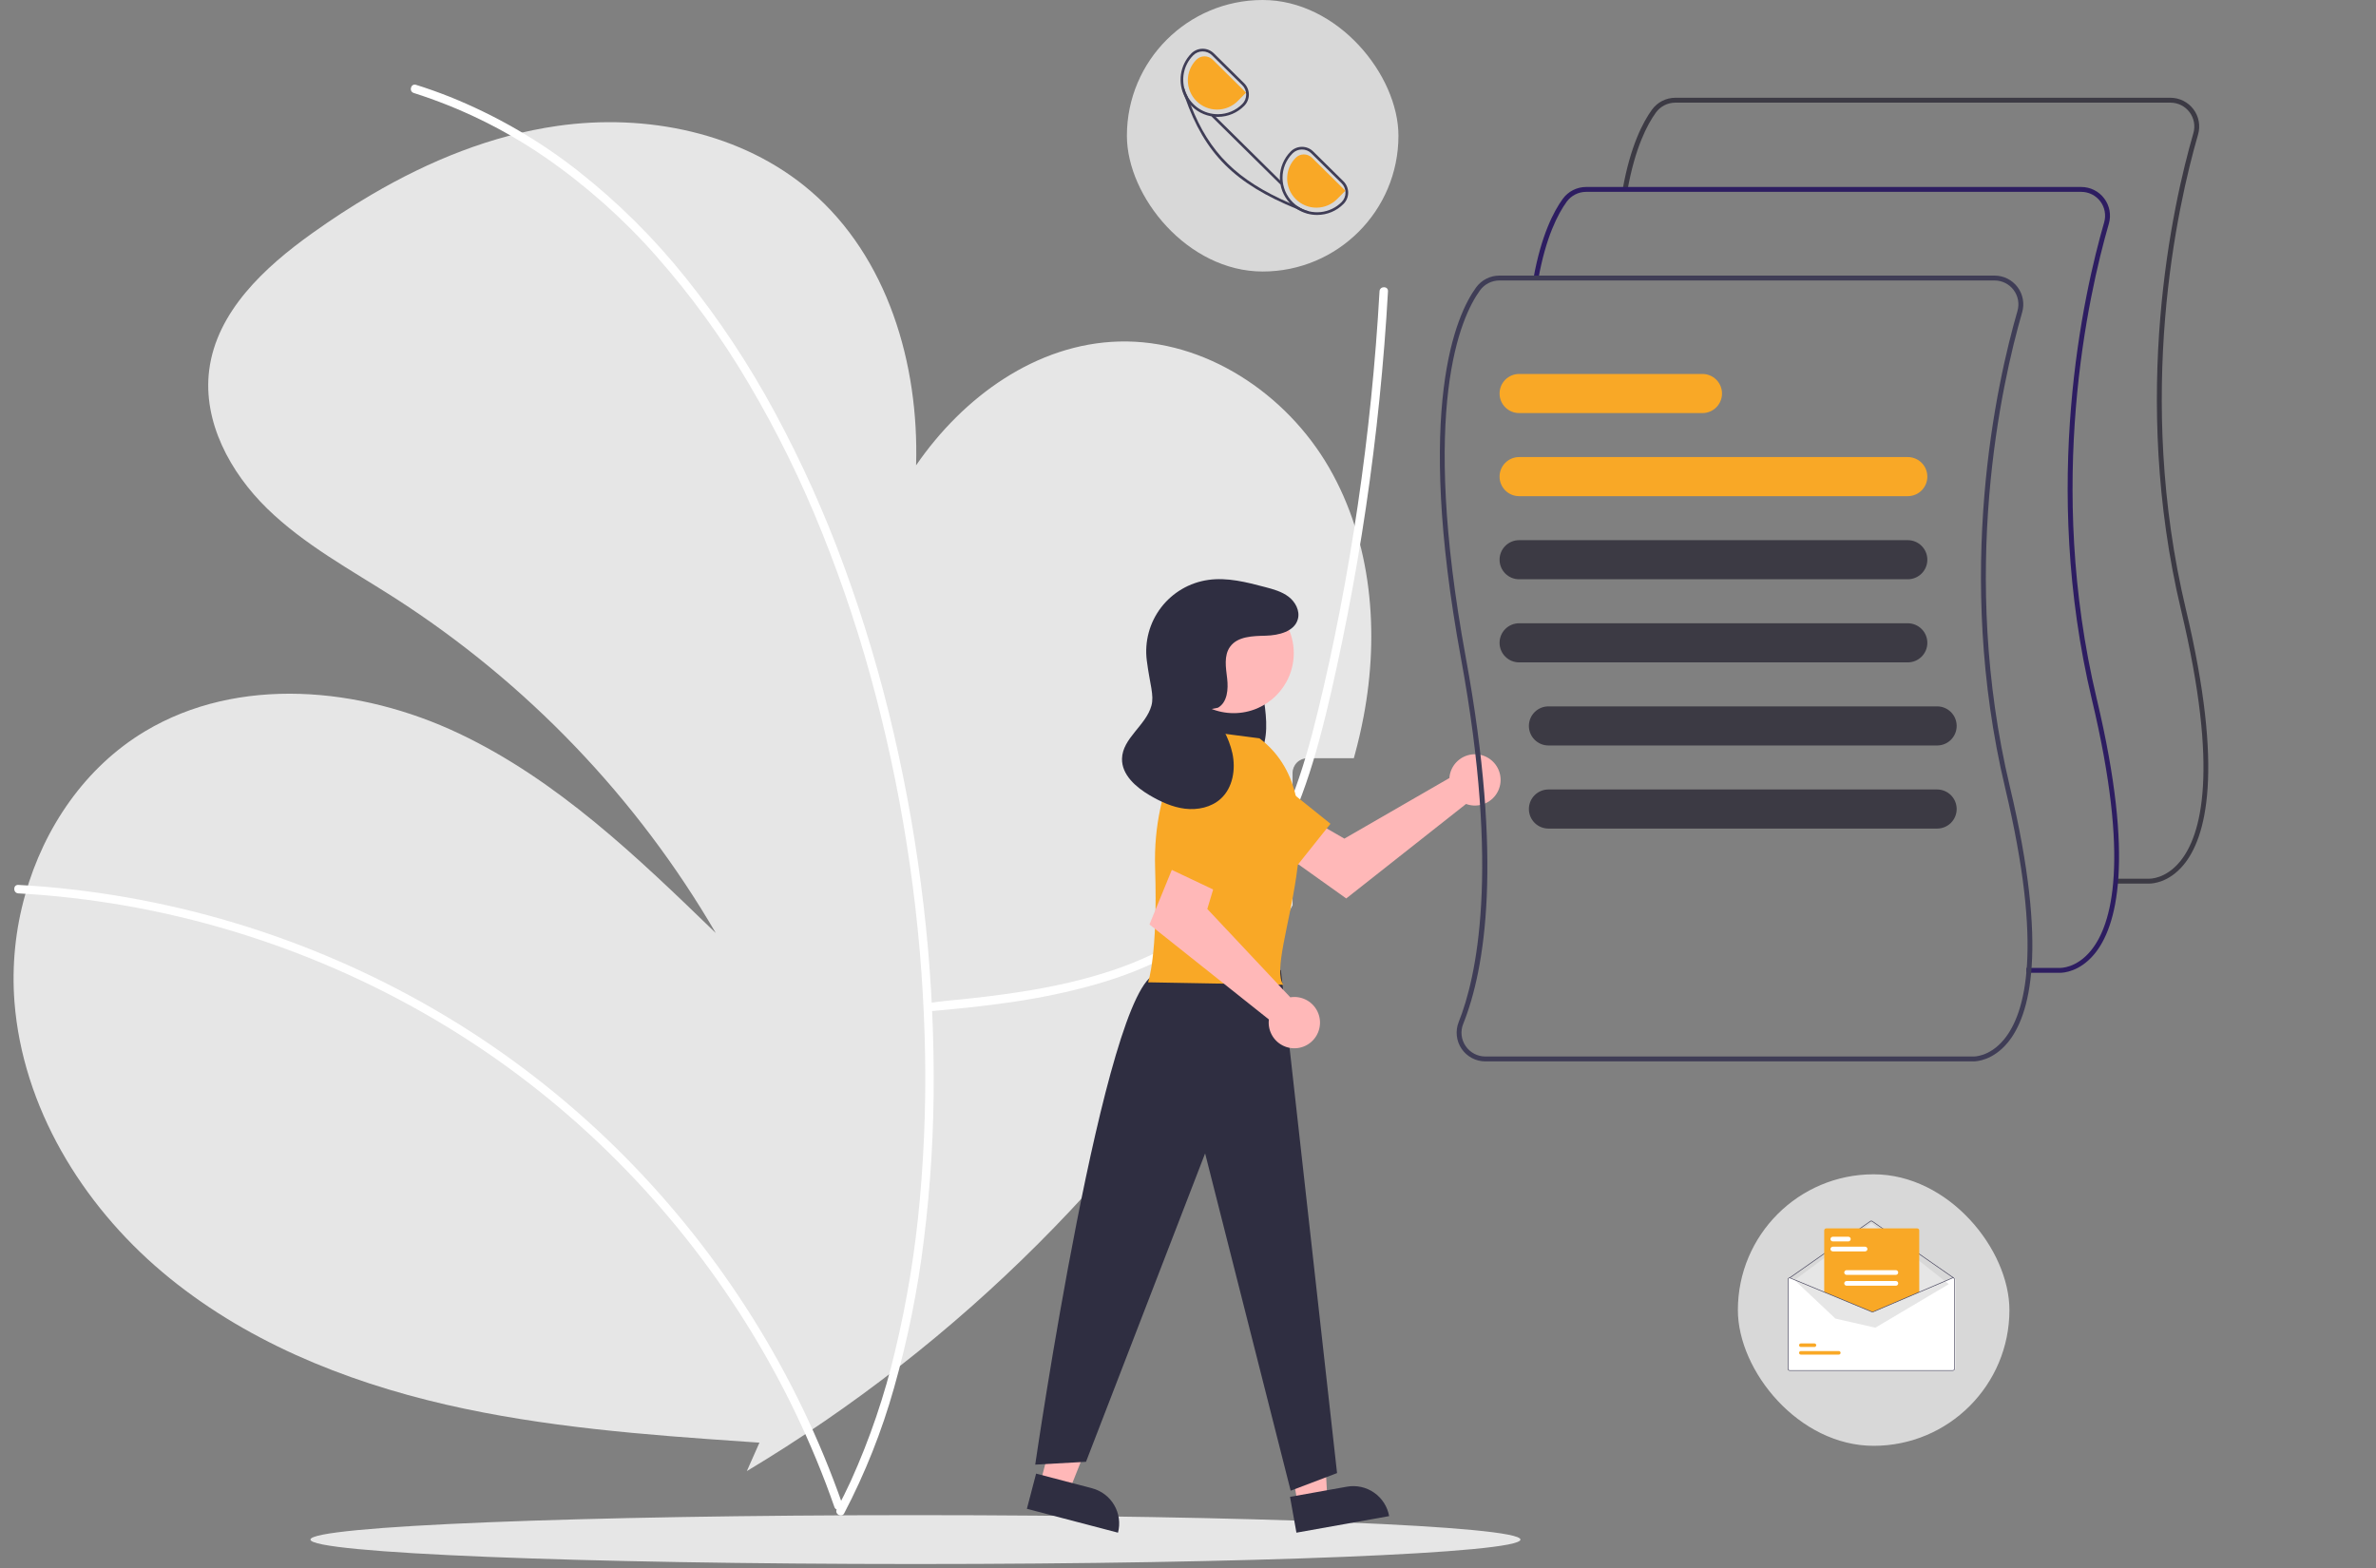 <svg width="350" height="231" viewBox="0 0 350 231" fill="none" xmlns="http://www.w3.org/2000/svg">
<rect x="0" y="0" width="350" height="231" fill="#808080" stroke="none"/>
<g clip-path="url(#clip0_198_39)">
<path d="M200.863 105.589C200.511 107.436 200.09 109.263 199.599 111.072C199.546 111.282 199.486 111.489 199.427 111.699H192.596C192.014 111.7 191.456 111.931 191.045 112.342C190.634 112.754 190.402 113.312 190.402 113.893V133.367C190.195 133.753 189.985 134.135 189.775 134.518C188.69 136.492 187.561 138.445 186.408 140.373C167.597 171.708 141.36 197.929 110.015 216.722L111.871 212.534C111.19 212.487 110.507 212.44 109.827 212.393C95.015 211.381 80.152 210.258 65.688 206.929C50.556 203.446 35.754 197.406 23.895 187.39C12.032 177.371 3.336 163.063 2.129 147.584C1.727 142.263 2.265 136.914 3.719 131.781C6.499 121.9 12.575 113.009 21.34 107.749C35.108 99.489 53.068 101.172 67.582 108.044C82.093 114.912 93.905 126.282 105.438 137.455C93.794 117.487 77.581 100.564 58.13 88.075C51.685 83.949 44.845 80.275 39.365 74.93C33.889 69.589 29.848 62.1 30.816 54.51C31.917 45.902 38.967 39.369 46.03 34.331C48.851 32.319 51.763 30.41 54.767 28.654C63.24 23.688 72.406 19.942 82.087 18.553C95.2 16.669 109.363 19.528 119.416 28.155C130.742 37.877 135.388 53.554 134.946 68.551C141.924 58.407 152.686 50.642 164.84 50.313C177.458 49.974 189.452 57.946 195.771 68.874C202.088 79.799 203.223 93.191 200.863 105.589Z" fill="#E6E6E6"/>
<path d="M136.728 149.002C145.217 148.254 153.059 147.381 161.285 145.053C169.258 142.797 176.931 139.02 182.607 132.853C188.712 126.22 192.007 117.605 194.332 109.029C195.629 104.248 196.694 99.4 197.699 94.551C198.79 89.289 199.759 84.004 200.606 78.695C202.293 68.128 203.497 57.5 204.219 46.809C204.306 45.511 204.386 44.213 204.459 42.914C204.504 42.113 203.258 42.115 203.213 42.914C202.62 53.452 201.553 63.95 200.013 74.406C198.494 84.679 196.549 94.907 194.082 104.996C191.992 113.543 189.286 122.224 183.926 129.339C178.899 136.011 171.639 140.371 163.8 142.978C155.823 145.63 147.413 146.689 139.077 147.477C138.054 147.574 137.752 147.666 136.728 147.756C135.936 147.826 135.929 149.072 136.728 149.002Z" fill="white"/>
<path d="M2.698 131.613C13.408 132.207 24.009 134.075 34.277 137.177C44.549 140.274 54.421 144.57 63.687 149.979C72.64 155.209 80.952 161.467 88.453 168.626C95.733 175.578 102.222 183.314 107.8 191.693C113.403 200.094 118.046 209.096 121.643 218.531C122.082 219.686 122.504 220.847 122.911 222.013C123.173 222.766 124.377 222.442 124.112 221.682C120.747 212.048 116.311 202.821 110.887 194.177C105.464 185.531 99.1 177.514 91.91 170.27C84.606 162.915 76.477 156.427 67.684 150.937C49.222 139.437 28.296 132.48 6.624 130.637C5.316 130.527 4.008 130.437 2.698 130.367C1.896 130.323 1.899 131.569 2.698 131.613Z" fill="white"/>
<path d="M60.95 13.698C67.798 15.876 74.289 19.048 80.215 23.112C86.271 27.293 91.793 32.198 96.661 37.717C101.79 43.523 106.351 49.808 110.279 56.485C114.446 63.535 118.066 70.894 121.107 78.499C124.238 86.305 126.872 94.302 128.992 102.442C131.147 110.678 132.83 119.031 134.034 127.459C135.231 135.797 135.956 144.197 136.204 152.617C136.455 160.669 136.217 168.729 135.492 176.752C134.828 184.237 133.617 191.663 131.868 198.971C130.314 205.571 128.125 212.005 125.331 218.183C124.683 219.586 123.997 220.968 123.27 222.332C122.893 223.039 123.969 223.669 124.346 222.961C127.434 217.06 129.9 210.853 131.704 204.442C133.728 197.305 135.195 190.021 136.092 182.657C137.086 174.668 137.57 166.623 137.541 158.572C137.524 150.113 137.02 141.663 136.034 133.262C135.046 124.757 133.581 116.314 131.644 107.973C129.712 99.619 127.261 91.393 124.305 83.344C121.457 75.552 118.046 67.977 114.1 60.678C110.342 53.714 105.962 47.104 101.014 40.928C96.315 35.047 90.951 29.731 85.028 25.085C79.317 20.619 73.006 16.979 66.28 14.271C64.637 13.617 62.971 13.026 61.282 12.497C60.515 12.255 60.187 13.458 60.95 13.698Z" fill="white"/>
<path d="M134.852 230.414C184.071 230.414 223.972 228.802 223.972 226.813C223.972 224.825 184.071 223.213 134.852 223.213C85.632 223.213 45.732 224.825 45.732 226.813C45.732 228.802 85.632 230.414 134.852 230.414Z" fill="#E6E6E6"/>
<path d="M213.59 114.032C213.546 114.227 213.517 114.424 213.504 114.623L198.036 123.546L194.276 121.382L190.268 126.629L198.311 132.362L215.958 118.44C216.678 118.706 217.462 118.747 218.205 118.557C218.949 118.367 219.617 117.956 220.121 117.377C220.624 116.798 220.94 116.079 221.025 115.317C221.111 114.554 220.962 113.783 220.599 113.107C220.236 112.431 219.675 111.882 218.992 111.532C218.309 111.182 217.536 111.048 216.775 111.149C216.014 111.249 215.302 111.579 214.733 112.094C214.164 112.609 213.766 113.285 213.59 114.032Z" fill="#FFB8B8"/>
<path d="M178.363 119.507L190.542 128.188L195.989 121.358L184.15 111.858C183.64 111.449 183.053 111.149 182.423 110.975C181.794 110.801 181.135 110.758 180.489 110.848C179.842 110.937 179.22 111.158 178.661 111.496C178.103 111.835 177.619 112.284 177.24 112.815C176.502 113.852 176.205 115.139 176.415 116.394C176.626 117.649 177.326 118.768 178.363 119.507Z" fill="#F9A826"/>
<path d="M153.221 218.554L157.492 219.672L163.84 203.734L157.537 202.082L153.221 218.554Z" fill="#FFB8B8"/>
<path d="M164.688 225.796L151.267 222.279L152.626 217.094L160.862 219.252C162.237 219.612 163.413 220.504 164.13 221.731C164.848 222.958 165.049 224.42 164.688 225.796Z" fill="#2F2E41"/>
<path d="M191.182 221.594L195.528 220.818L194.602 203.686L188.188 204.832L191.182 221.594Z" fill="#FFB8B8"/>
<path d="M204.63 223.356L190.972 225.796L190.029 220.519L198.41 219.022C199.103 218.898 199.814 218.912 200.501 219.063C201.189 219.213 201.84 219.498 202.418 219.901C202.995 220.303 203.488 220.816 203.867 221.408C204.247 222.001 204.506 222.663 204.63 223.356Z" fill="#2F2E41"/>
<path d="M182.625 95.605C183.696 95.865 184.567 96.956 185.09 98.221C185.573 99.548 185.899 100.927 186.064 102.331C186.475 104.944 186.87 107.772 186.019 110.192C185.023 113.029 182.367 114.515 180.064 113.816C177.761 113.118 175.929 110.498 175.303 107.481C174.733 104.433 175.1 101.284 176.356 98.449C177.01 96.959 177.912 95.585 179.111 94.913C179.698 94.557 180.399 94.437 181.072 94.578C181.744 94.718 182.339 95.107 182.736 95.668" fill="#2F2E41"/>
<path d="M188.684 142.914L196.957 217.017L190.124 219.612L177.521 169.92L159.975 215.355L152.496 215.77C152.496 215.77 162.758 145.075 170.363 143.468L188.684 142.914Z" fill="#2F2E41"/>
<path d="M181.735 105.061C186.619 105.061 190.579 101.102 190.579 96.217C190.579 91.333 186.619 87.373 181.735 87.373C176.85 87.373 172.891 91.333 172.891 96.217C172.891 101.102 176.85 105.061 181.735 105.061Z" fill="#FFB8B8"/>
<path d="M185.53 108.772L175.973 107.525C175.973 107.525 169.74 115.005 170.156 127.886C170.571 140.767 169.117 144.715 169.117 144.715L189.044 145.075C186.163 141.114 198.212 118.365 185.53 108.772Z" fill="#F9A826"/>
<path d="M190.664 146.875C190.465 146.877 190.266 146.894 190.07 146.927L177.843 133.911L179.09 129.756L173.064 127.055L169.324 136.197L186.915 150.189C186.821 150.951 186.96 151.723 187.315 152.403C187.67 153.084 188.224 153.64 188.903 153.998C189.582 154.356 190.353 154.499 191.115 154.407C191.877 154.316 192.594 153.995 193.169 153.486C193.744 152.978 194.15 152.307 194.334 151.562C194.519 150.817 194.472 150.034 194.2 149.316C193.928 148.598 193.444 147.98 192.813 147.544C192.181 147.108 191.432 146.875 190.664 146.875Z" fill="#FFB8B8"/>
<path d="M177.273 113.835L171.61 127.678L179.505 131.418L186.044 117.719C186.325 117.129 186.483 116.489 186.508 115.836C186.533 115.183 186.424 114.533 186.189 113.923C185.954 113.314 185.597 112.759 185.139 112.293C184.682 111.827 184.135 111.459 183.53 111.211C182.947 110.973 182.323 110.852 181.693 110.854C181.063 110.857 180.439 110.984 179.858 111.228C179.277 111.471 178.75 111.827 178.306 112.274C177.863 112.722 177.512 113.252 177.273 113.835Z" fill="#F9A826"/>
<path d="M179.421 104.258C180.807 103.458 180.955 101.53 180.766 99.941C180.578 98.353 180.263 96.582 181.197 95.282C182.312 93.732 184.551 93.701 186.46 93.651C188.368 93.6 190.693 93.041 191.187 91.197C191.514 89.978 190.815 88.671 189.812 87.906C188.808 87.141 187.553 86.803 186.333 86.481C183.604 85.762 180.786 85.037 177.991 85.432C175.224 85.824 172.721 87.289 171.025 89.512C169.33 91.734 168.577 94.535 168.931 97.308C169.383 100.855 170.039 102.404 169.609 103.968C168.807 106.881 165.348 108.753 165.28 111.773C165.226 114.136 167.313 115.959 169.349 117.159C170.964 118.11 172.707 118.918 174.569 119.141C176.43 119.363 178.434 118.937 179.821 117.675C181.609 116.048 182.052 113.33 181.539 110.967C181.026 108.604 179.711 106.505 178.409 104.468" fill="#2F2E41"/>
<path d="M316.617 130.17C316.576 130.17 316.551 130.169 316.542 130.168L311.657 130.169V129.449H316.559C316.673 129.453 318.988 129.518 321.122 126.929C324.301 123.071 326.912 113.52 321.295 89.929C313.742 58.208 320.042 30.183 323.101 19.607C323.251 19.084 323.278 18.533 323.179 17.997C323.08 17.462 322.858 16.956 322.531 16.522C322.203 16.087 321.779 15.734 321.291 15.491C320.804 15.249 320.266 15.123 319.722 15.123H246.778C246.224 15.124 245.677 15.256 245.183 15.507C244.689 15.759 244.261 16.123 243.934 16.571C242.638 18.354 240.86 21.778 239.747 27.97L239.038 27.842C240.175 21.516 242.011 17.991 243.351 16.148C243.745 15.608 244.261 15.169 244.856 14.866C245.452 14.562 246.11 14.404 246.778 14.403H319.722C320.378 14.403 321.025 14.555 321.613 14.847C322.2 15.14 322.711 15.565 323.106 16.089C323.501 16.613 323.769 17.222 323.888 17.867C324.007 18.512 323.974 19.177 323.792 19.807C320.749 30.328 314.483 58.207 321.996 89.762C327.692 113.685 324.953 123.443 321.653 127.417C319.477 130.037 317.079 130.17 316.617 130.17Z" fill="#3C3A44"/>
<path d="M303.474 143.313C303.433 143.313 303.408 143.312 303.399 143.311L298.514 143.312V142.592H303.416C303.53 142.595 305.845 142.661 307.979 140.072C311.158 136.214 313.769 126.663 308.152 103.072C300.599 71.35 306.899 43.326 309.958 32.75C310.108 32.227 310.135 31.675 310.036 31.14C309.937 30.605 309.715 30.099 309.388 29.665C309.06 29.23 308.636 28.877 308.148 28.634C307.661 28.392 307.123 28.266 306.579 28.266H233.635C233.081 28.267 232.534 28.398 232.04 28.65C231.546 28.902 231.118 29.266 230.791 29.714C229.495 31.497 227.717 34.921 226.604 41.113L225.895 40.985C227.032 34.659 228.868 31.134 230.208 29.291C230.602 28.751 231.118 28.312 231.713 28.009C232.309 27.706 232.967 27.547 233.635 27.546H306.579C307.235 27.546 307.882 27.698 308.47 27.99C309.057 28.283 309.568 28.708 309.963 29.232C310.358 29.756 310.626 30.365 310.745 31.01C310.864 31.655 310.831 32.319 310.649 32.95C307.606 43.471 301.34 71.35 308.853 102.905C314.549 126.828 311.81 136.586 308.51 140.56C306.334 143.18 303.936 143.313 303.474 143.313Z" fill="#2D1D61"/>
<path d="M290.704 156.367C290.663 156.367 290.637 156.366 290.628 156.365L218.809 156.366C218.118 156.367 217.436 156.198 216.825 155.875C216.214 155.551 215.691 155.083 215.303 154.511C214.915 153.939 214.673 153.28 214.598 152.593C214.523 151.905 214.618 151.21 214.874 150.568C217.48 144.057 220.988 128.438 215.209 96.974C208.385 59.82 214.495 46.393 217.438 42.345C217.832 41.805 218.347 41.366 218.943 41.062C219.538 40.759 220.197 40.601 220.865 40.6H293.809C294.465 40.599 295.112 40.751 295.699 41.044C296.287 41.336 296.798 41.762 297.193 42.286C297.588 42.81 297.855 43.419 297.974 44.064C298.093 44.709 298.061 45.373 297.879 46.004C294.836 56.525 288.569 84.404 296.082 115.959C301.778 139.882 299.04 149.64 295.74 153.613C293.563 156.234 291.165 156.367 290.704 156.367ZM220.865 41.32C220.31 41.321 219.764 41.452 219.27 41.704C218.775 41.956 218.347 42.32 218.02 42.768C215.132 46.741 209.144 59.965 215.918 96.843C221.438 126.901 218.761 142.795 215.542 150.835C215.326 151.366 215.244 151.942 215.306 152.512C215.367 153.082 215.569 153.627 215.894 154.099C216.216 154.576 216.651 154.966 217.159 155.236C217.667 155.505 218.234 155.646 218.809 155.646H290.646C290.759 155.651 293.075 155.715 295.208 153.126C298.388 149.268 300.999 139.717 295.382 116.126C287.829 84.404 294.128 56.38 297.187 45.804C297.338 45.281 297.365 44.729 297.266 44.194C297.167 43.658 296.945 43.153 296.617 42.718C296.29 42.283 295.865 41.931 295.378 41.688C294.89 41.446 294.353 41.319 293.809 41.32H220.865Z" fill="#3F3D56"/>
<path d="M281.029 73.096H223.776C223.012 73.096 222.279 72.793 221.739 72.253C221.199 71.712 220.896 70.98 220.896 70.216C220.896 69.452 221.199 68.719 221.739 68.179C222.279 67.639 223.012 67.335 223.776 67.335H281.029C281.793 67.335 282.526 67.639 283.066 68.179C283.606 68.719 283.91 69.452 283.91 70.216C283.91 70.98 283.606 71.712 283.066 72.253C282.526 72.793 281.793 73.096 281.029 73.096Z" fill="#F9A826"/>
<path d="M281.029 85.339H223.776C223.012 85.339 222.279 85.036 221.739 84.496C221.199 83.955 220.896 83.222 220.896 82.459C220.896 81.695 221.199 80.962 221.739 80.422C222.279 79.881 223.012 79.578 223.776 79.578H281.029C281.793 79.578 282.526 79.881 283.066 80.422C283.606 80.962 283.91 81.695 283.91 82.459C283.91 83.222 283.606 83.955 283.066 84.496C282.526 85.036 281.793 85.339 281.029 85.339Z" fill="#3C3A44"/>
<path d="M281.029 97.582H223.776C223.012 97.582 222.279 97.278 221.739 96.738C221.199 96.198 220.896 95.465 220.896 94.701C220.896 93.937 221.199 93.204 221.739 92.664C222.279 92.124 223.012 91.821 223.776 91.821H281.029C281.793 91.821 282.526 92.124 283.066 92.664C283.606 93.204 283.91 93.937 283.91 94.701C283.91 95.465 283.606 96.198 283.066 96.738C282.526 97.278 281.793 97.582 281.029 97.582Z" fill="#3C3A44"/>
<path d="M285.35 109.825H228.097C227.333 109.825 226.6 109.521 226.06 108.981C225.52 108.441 225.216 107.708 225.216 106.944C225.216 106.18 225.52 105.447 226.06 104.907C226.6 104.367 227.333 104.063 228.097 104.063H285.35C286.114 104.063 286.846 104.367 287.387 104.907C287.927 105.447 288.23 106.18 288.23 106.944C288.23 107.708 287.927 108.441 287.387 108.981C286.846 109.521 286.114 109.825 285.35 109.825Z" fill="#3C3A44"/>
<path d="M285.35 122.067H228.097C227.333 122.067 226.6 121.764 226.06 121.224C225.52 120.683 225.216 119.951 225.216 119.187C225.216 118.423 225.52 117.69 226.06 117.15C226.6 116.61 227.333 116.306 228.097 116.306H285.35C286.114 116.306 286.846 116.61 287.387 117.15C287.927 117.69 288.23 118.423 288.23 119.187C288.23 119.951 287.927 120.683 287.387 121.224C286.846 121.764 286.114 122.067 285.35 122.067Z" fill="#3C3A44"/>
<path d="M250.782 60.854H223.776C223.012 60.854 222.279 60.55 221.739 60.01C221.199 59.47 220.896 58.737 220.896 57.973C220.896 57.209 221.199 56.476 221.739 55.936C222.279 55.396 223.012 55.092 223.776 55.092H250.782C251.546 55.092 252.279 55.396 252.819 55.936C253.359 56.476 253.663 57.209 253.663 57.973C253.663 58.737 253.359 59.47 252.819 60.01C252.279 60.55 251.546 60.854 250.782 60.854Z" fill="#F9A826"/>
<rect x="256" y="173" width="40" height="40" rx="20" fill="#D8D8D8"/>
<path d="M287.729 188.204H287.72L282.761 190.322L275.974 193.22C275.948 193.231 275.919 193.237 275.891 193.237C275.862 193.237 275.833 193.232 275.807 193.221L268.806 190.316L263.724 188.208L263.716 188.204H263.707C263.627 188.205 263.55 188.236 263.494 188.293C263.437 188.35 263.405 188.427 263.405 188.507V201.641C263.405 201.721 263.437 201.798 263.494 201.855C263.55 201.911 263.627 201.943 263.707 201.943H287.729C287.809 201.943 287.886 201.911 287.943 201.855C287.999 201.798 288.031 201.721 288.031 201.641V188.507C288.031 188.427 287.999 188.35 287.943 188.293C287.886 188.236 287.809 188.205 287.729 188.204Z" fill="white"/>
<path d="M287.75 188.291C287.742 188.291 287.733 188.288 287.726 188.283L275.777 179.962C275.741 179.937 275.698 179.923 275.653 179.923C275.609 179.923 275.566 179.937 275.53 179.962L263.667 188.283C263.658 188.29 263.646 188.292 263.635 188.29C263.624 188.288 263.614 188.282 263.607 188.272C263.601 188.263 263.598 188.252 263.6 188.24C263.602 188.229 263.608 188.219 263.618 188.212L275.48 179.892C275.531 179.856 275.591 179.837 275.653 179.837C275.715 179.837 275.776 179.856 275.827 179.891L287.775 188.212C287.783 188.217 287.788 188.225 287.791 188.234C287.794 188.242 287.794 188.252 287.792 188.261C287.789 188.269 287.783 188.277 287.776 188.283C287.769 188.288 287.76 188.291 287.75 188.291Z" fill="#3F3D56"/>
<path d="M264.345 188.586L275.665 180.196L287.071 189.183L276.248 195.599L270.373 194.259L264.345 188.586Z" fill="#E6E6E6"/>
<path d="M270.869 199.561H265.276C265.242 199.561 265.208 199.555 265.176 199.542C265.145 199.529 265.116 199.509 265.091 199.485C265.067 199.461 265.048 199.432 265.034 199.401C265.021 199.369 265.014 199.335 265.014 199.3C265.014 199.266 265.021 199.232 265.034 199.2C265.047 199.169 265.067 199.14 265.091 199.115C265.115 199.091 265.144 199.072 265.176 199.059C265.207 199.046 265.241 199.039 265.276 199.039H270.869C270.903 199.039 270.937 199.045 270.969 199.058C271.001 199.072 271.03 199.091 271.054 199.115C271.078 199.139 271.098 199.168 271.111 199.2C271.124 199.231 271.131 199.265 271.131 199.3C271.131 199.334 271.124 199.368 271.111 199.4C271.098 199.432 271.079 199.46 271.054 199.485C271.03 199.509 271.001 199.528 270.97 199.541C270.938 199.555 270.904 199.561 270.87 199.561H270.869Z" fill="#F9A826"/>
<path d="M267.283 198.438H265.276C265.242 198.438 265.208 198.432 265.176 198.419C265.145 198.405 265.116 198.386 265.091 198.362C265.067 198.338 265.048 198.309 265.034 198.277C265.021 198.246 265.014 198.212 265.014 198.177C265.014 198.143 265.021 198.109 265.034 198.077C265.047 198.045 265.067 198.017 265.091 197.992C265.115 197.968 265.144 197.949 265.176 197.936C265.207 197.922 265.241 197.916 265.276 197.916H267.283C267.352 197.916 267.418 197.943 267.467 197.992C267.516 198.041 267.544 198.107 267.544 198.177C267.544 198.246 267.517 198.312 267.468 198.361C267.419 198.41 267.353 198.438 267.284 198.438H267.283Z" fill="#F9A826"/>
<path d="M275.825 193.259C275.782 193.259 275.74 193.251 275.701 193.234L268.719 190.338V181.27C268.719 181.19 268.751 181.113 268.808 181.056C268.865 181 268.941 180.968 269.022 180.968H282.415C282.495 180.968 282.572 181 282.629 181.056C282.685 181.113 282.717 181.19 282.717 181.27V190.344L282.704 190.35L275.952 193.233C275.912 193.25 275.868 193.259 275.825 193.259Z" fill="#F9A826"/>
<path d="M287.664 188.204H287.656L282.696 190.322L275.91 193.22C275.883 193.231 275.855 193.237 275.826 193.237C275.797 193.237 275.769 193.232 275.742 193.221L268.741 190.316L263.659 188.208L263.651 188.204H263.643C263.563 188.205 263.486 188.236 263.429 188.293C263.372 188.35 263.34 188.427 263.34 188.507V201.641C263.34 201.721 263.372 201.798 263.429 201.855C263.486 201.911 263.563 201.943 263.643 201.943H287.664C287.745 201.943 287.821 201.911 287.878 201.855C287.935 201.798 287.967 201.721 287.967 201.641V188.507C287.967 188.427 287.935 188.35 287.878 188.293C287.821 188.236 287.745 188.205 287.664 188.204ZM287.88 201.641C287.88 201.698 287.858 201.753 287.817 201.794C287.777 201.834 287.722 201.857 287.664 201.857H263.643C263.585 201.857 263.531 201.834 263.49 201.794C263.45 201.753 263.427 201.698 263.427 201.641V188.507C263.427 188.451 263.448 188.397 263.487 188.357C263.526 188.317 263.579 188.293 263.635 188.291L268.741 190.41L275.709 193.301C275.784 193.332 275.869 193.331 275.944 193.3L282.696 190.416L287.673 188.291C287.729 188.293 287.781 188.317 287.82 188.357C287.859 188.398 287.88 188.451 287.88 188.507L287.88 201.641Z" fill="#3F3D56"/>
<path d="M274.738 184.357H269.985C269.894 184.357 269.806 184.321 269.741 184.256C269.676 184.191 269.64 184.103 269.64 184.012C269.64 183.92 269.676 183.832 269.741 183.767C269.806 183.703 269.894 183.666 269.985 183.666H274.738C274.829 183.666 274.917 183.703 274.982 183.767C275.046 183.832 275.083 183.92 275.083 184.012C275.083 184.103 275.046 184.191 274.982 184.256C274.917 184.321 274.829 184.357 274.738 184.357Z" fill="white"/>
<path d="M272.275 182.888H269.985C269.893 182.888 269.805 182.852 269.741 182.787C269.676 182.722 269.639 182.634 269.639 182.543C269.639 182.451 269.676 182.363 269.741 182.298C269.805 182.233 269.893 182.197 269.985 182.197H272.275C272.367 182.197 272.454 182.233 272.519 182.298C272.584 182.363 272.62 182.451 272.62 182.543C272.62 182.634 272.584 182.722 272.519 182.787C272.454 182.852 272.367 182.888 272.275 182.888Z" fill="white"/>
<path d="M279.273 187.814H272.014C271.923 187.814 271.835 187.777 271.77 187.712C271.705 187.648 271.669 187.56 271.669 187.468C271.669 187.376 271.705 187.288 271.77 187.224C271.835 187.159 271.923 187.122 272.014 187.122H279.273C279.364 187.122 279.452 187.159 279.517 187.224C279.582 187.288 279.618 187.376 279.618 187.468C279.618 187.56 279.582 187.648 279.517 187.712C279.452 187.777 279.364 187.814 279.273 187.814Z" fill="white"/>
<path d="M279.273 189.412H272.014C271.969 189.412 271.924 189.403 271.882 189.386C271.84 189.369 271.802 189.343 271.77 189.311C271.738 189.279 271.712 189.241 271.695 189.199C271.677 189.157 271.668 189.112 271.668 189.067C271.668 189.021 271.677 188.976 271.695 188.934C271.712 188.892 271.738 188.854 271.77 188.822C271.802 188.79 271.84 188.764 271.882 188.747C271.924 188.73 271.969 188.721 272.014 188.721H279.273C279.318 188.721 279.363 188.73 279.405 188.747C279.447 188.764 279.485 188.79 279.518 188.822C279.55 188.854 279.575 188.892 279.593 188.934C279.61 188.976 279.619 189.021 279.619 189.067C279.619 189.112 279.61 189.157 279.593 189.199C279.575 189.241 279.55 189.279 279.518 189.311C279.485 189.343 279.447 189.369 279.405 189.386C279.363 189.403 279.318 189.412 279.273 189.412Z" fill="white"/>
<rect x="166" width="40" height="40" rx="20" fill="#D8D8D8"/>
<path d="M197.898 26.711L193.439 22.309C193.221 22.093 192.964 21.922 192.681 21.805C192.397 21.689 192.094 21.63 191.788 21.631H191.772C191.463 21.632 191.158 21.694 190.874 21.814C190.589 21.934 190.332 22.108 190.115 22.328C189.118 23.337 188.551 24.694 188.533 26.112C188.515 27.531 189.048 28.901 190.019 29.935C190.066 29.986 190.115 30.035 190.164 30.084C190.435 30.353 190.735 30.593 191.057 30.798C191.939 31.368 192.967 31.669 194.016 31.666H194.05C194.77 31.663 195.483 31.518 196.147 31.238C196.81 30.959 197.412 30.55 197.917 30.037C198.355 29.593 198.599 28.993 198.595 28.37C198.591 27.747 198.341 27.15 197.898 26.711ZM197.639 29.76C196.811 30.595 195.721 31.118 194.553 31.242C193.384 31.366 192.208 31.083 191.224 30.442C190.942 30.256 190.679 30.042 190.438 29.805C189.477 28.857 188.933 27.565 188.925 26.214C188.916 24.864 189.444 23.566 190.393 22.605C190.574 22.421 190.789 22.275 191.026 22.175C191.264 22.075 191.518 22.023 191.776 22.023H191.788C192.043 22.022 192.295 22.071 192.531 22.168C192.767 22.265 192.982 22.407 193.162 22.587L197.622 26.991C197.991 27.356 198.2 27.853 198.203 28.372C198.207 28.891 198.004 29.391 197.639 29.76Z" fill="#3F3D56"/>
<path d="M183.267 12.262L178.808 7.858C178.369 7.422 177.775 7.179 177.157 7.18H177.143C176.834 7.182 176.528 7.244 176.244 7.364C175.959 7.484 175.701 7.659 175.484 7.879C174.66 8.717 174.126 9.796 173.959 10.959C173.793 12.122 174.003 13.307 174.56 14.342L174.562 14.344C174.792 14.767 175.077 15.158 175.41 15.505C175.447 15.548 175.49 15.591 175.533 15.635C176.557 16.651 177.943 17.22 179.385 17.217H179.421C180.141 17.214 180.854 17.068 181.518 16.788C182.182 16.508 182.783 16.099 183.288 15.586C183.505 15.366 183.677 15.106 183.793 14.82C183.909 14.534 183.968 14.228 183.966 13.919C183.964 13.611 183.901 13.306 183.781 13.021C183.661 12.737 183.487 12.479 183.267 12.262ZM183.008 15.312C182.54 15.788 181.981 16.168 181.365 16.427C180.749 16.687 180.087 16.823 179.419 16.825H179.385C178.381 16.825 177.4 16.528 176.564 15.971C175.728 15.414 175.076 14.622 174.689 13.696C174.302 12.769 174.197 11.749 174.389 10.763C174.58 9.777 175.059 8.87 175.764 8.156C176.129 7.786 176.626 7.577 177.145 7.574C177.664 7.571 178.164 7.774 178.533 8.138L182.993 12.54C183.362 12.906 183.57 13.403 183.573 13.923C183.576 14.442 183.373 14.942 183.008 15.312Z" fill="#3F3D56"/>
<path d="M198.183 28.095L193.267 23.24C192.944 22.922 192.509 22.745 192.056 22.748C191.604 22.751 191.171 22.933 190.852 23.255C190.454 23.657 190.139 24.134 189.925 24.658C189.711 25.183 189.603 25.744 189.606 26.31C189.609 26.876 189.724 27.436 189.944 27.958C190.164 28.48 190.484 28.953 190.887 29.351C191.29 29.749 191.767 30.063 192.291 30.277C192.816 30.49 193.377 30.598 193.944 30.594C194.51 30.59 195.07 30.475 195.591 30.254C196.113 30.034 196.586 29.713 196.983 29.31L198.183 28.095Z" fill="#F9A826"/>
<path d="M183.553 13.646L178.637 8.79C178.314 8.472 177.879 8.296 177.426 8.298C176.974 8.301 176.541 8.483 176.223 8.805C175.824 9.207 175.509 9.684 175.295 10.209C175.081 10.733 174.973 11.294 174.976 11.86C174.979 12.427 175.094 12.986 175.314 13.508C175.534 14.03 175.854 14.504 176.257 14.901C176.66 15.299 177.137 15.614 177.662 15.827C178.186 16.04 178.747 16.148 179.314 16.144C179.88 16.14 180.44 16.025 180.961 15.805C181.483 15.584 181.956 15.263 182.353 14.86L183.553 13.646Z" fill="#F9A826"/>
<path d="M192.781 31.119L192.663 31.429C192.111 31.219 191.576 31.009 191.057 30.798C181.876 27.052 177.494 22.667 174.562 14.344L174.56 14.342C174.421 13.95 174.286 13.55 174.155 13.14L174.464 13.04C174.567 13.434 174.719 13.814 174.914 14.172C175.075 14.628 175.24 15.073 175.41 15.505C178.165 22.53 182.229 26.545 190.019 29.935C190.411 30.105 190.812 30.274 191.224 30.442C191.701 30.753 192.227 30.982 192.781 31.119Z" fill="#3F3D56"/>
<path d="M178.726 16.861L178.451 17.139L188.622 27.185L188.897 26.907L178.726 16.861Z" fill="#3F3D56"/>
</g>
<defs>
<clipPath id="clip0_198_39">
<rect width="350" height="230.414" fill="white"/>
</clipPath>
</defs>
</svg>
